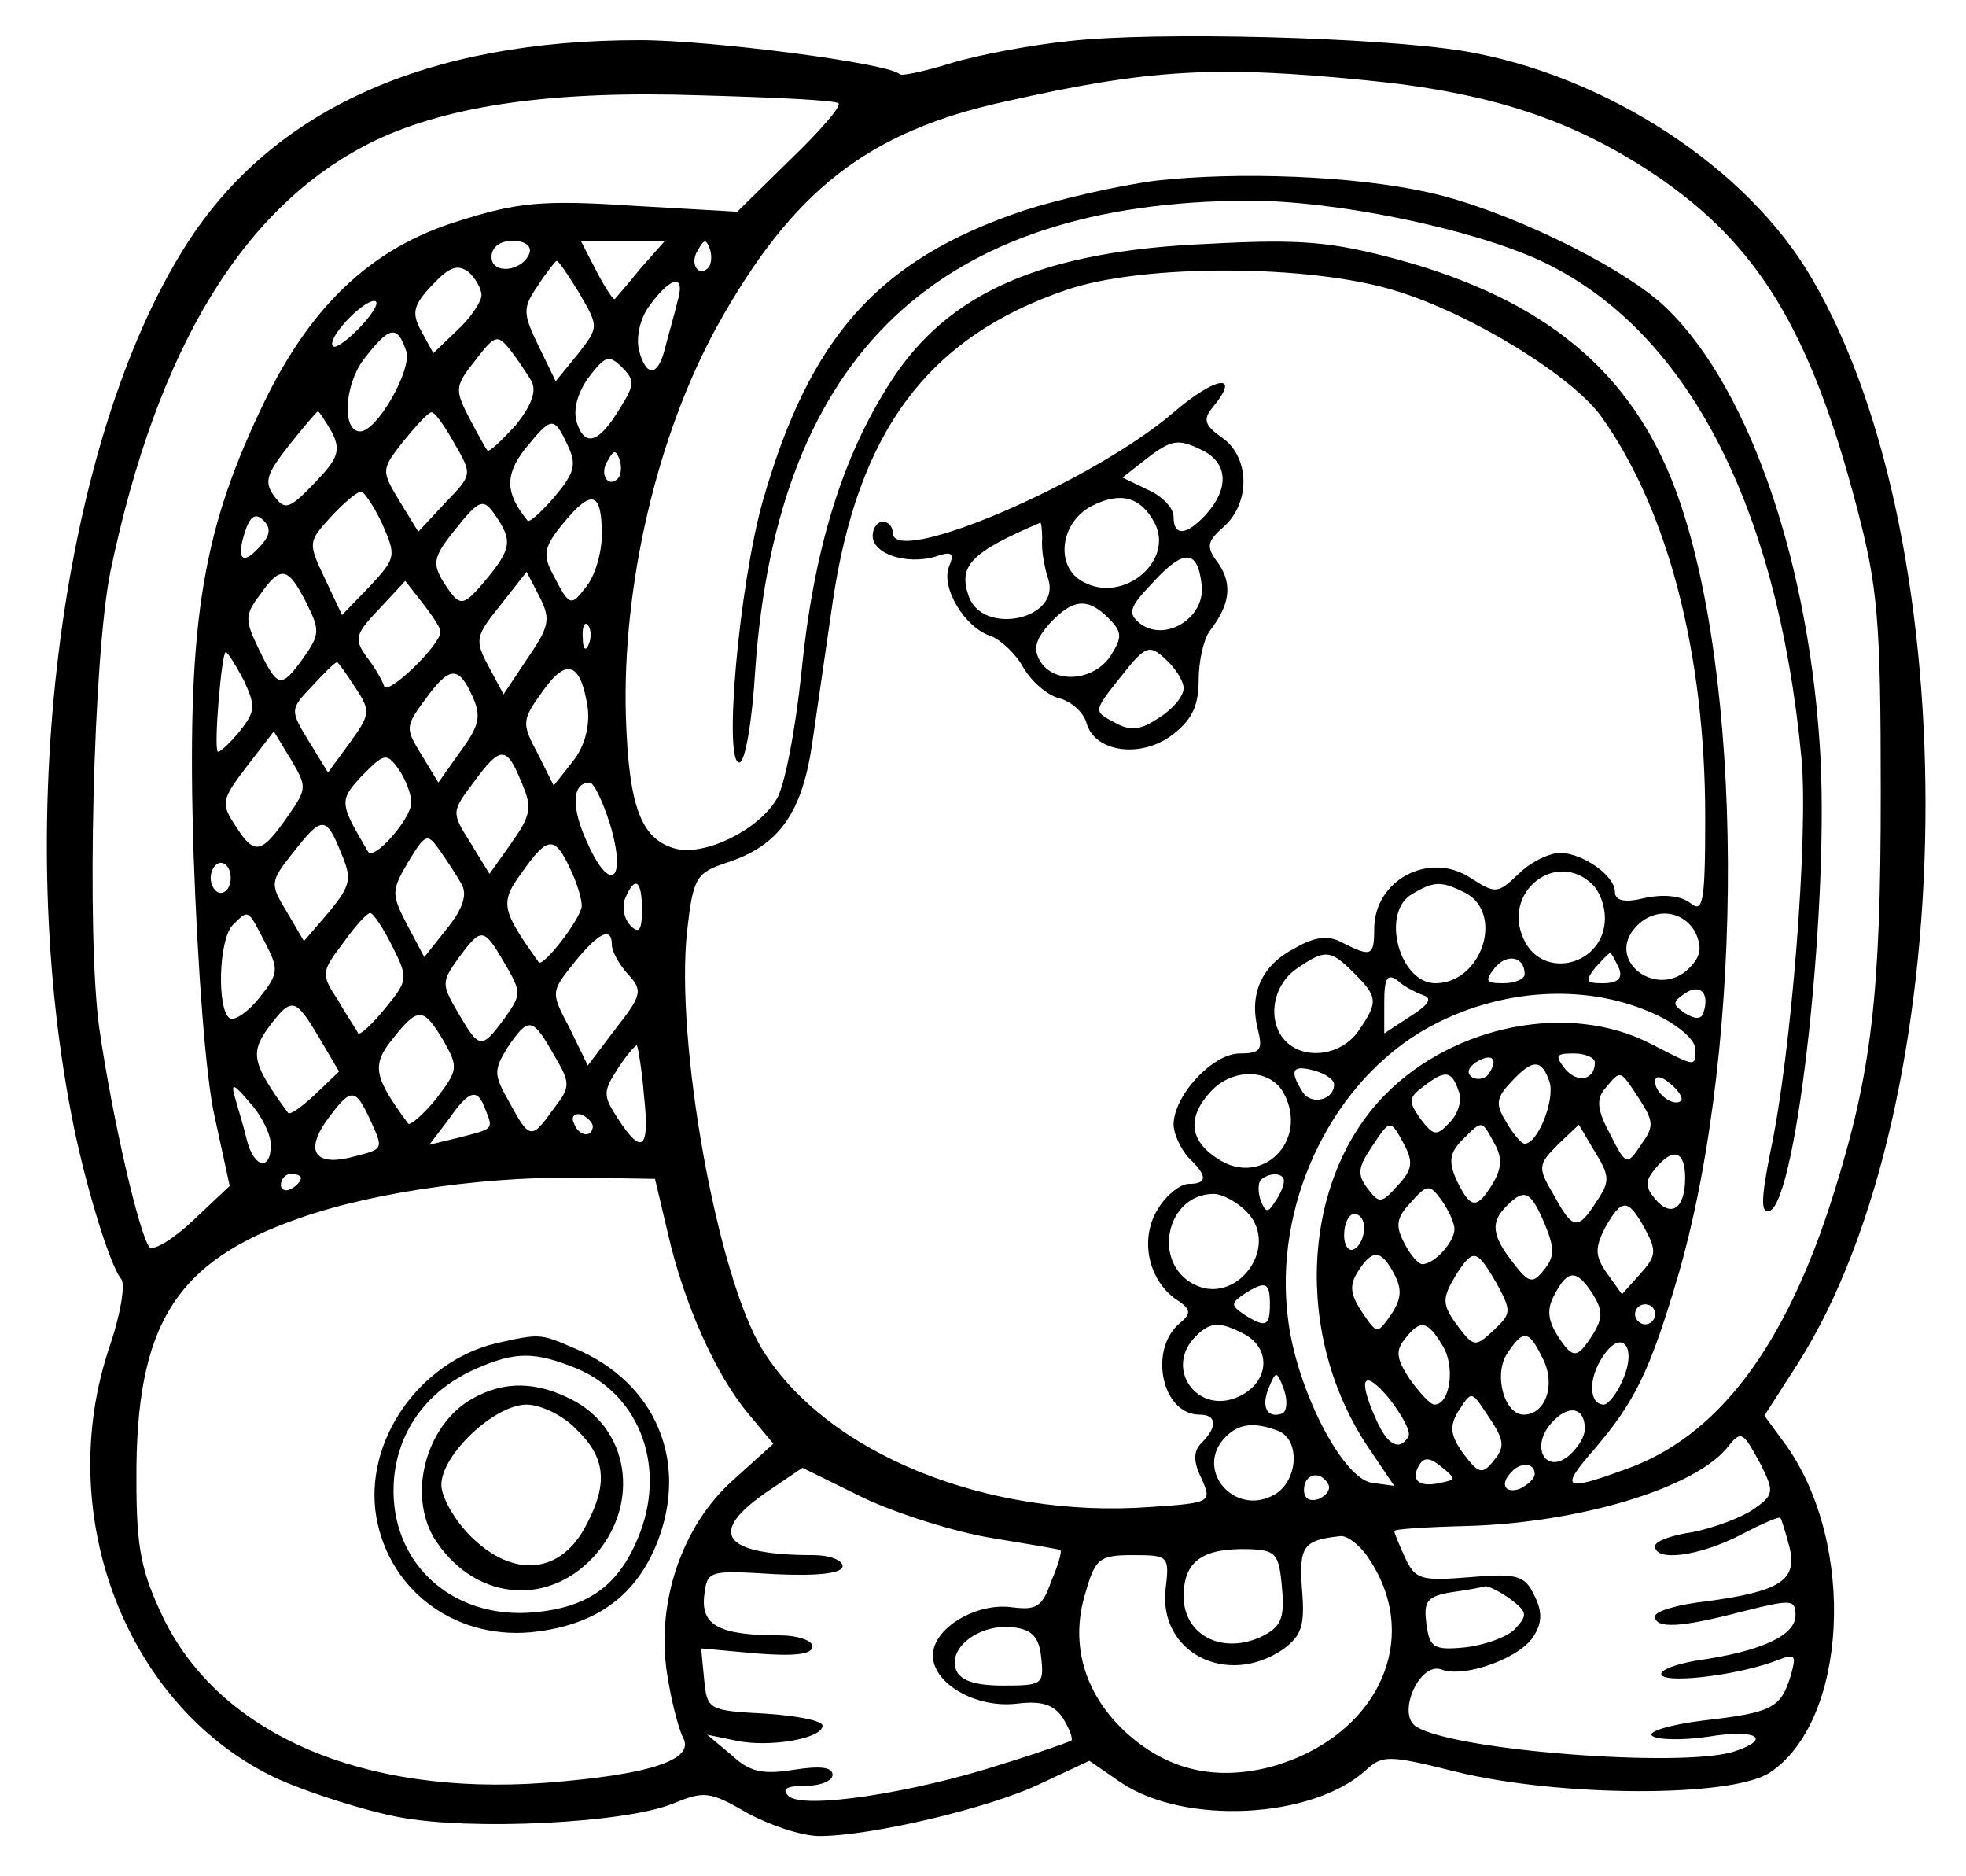 <?xml version="1.0" standalone="no"?>
<!DOCTYPE svg PUBLIC "-//W3C//DTD SVG 20010904//EN"
 "http://www.w3.org/TR/2001/REC-SVG-20010904/DTD/svg10.dtd">
<svg version="1.0" xmlns="http://www.w3.org/2000/svg"
 width="196pt" height="187pt" viewBox="0 0 196 187"
 preserveAspectRatio="xMidYMid meet">
<g transform="translate(0,187) scale(0.1,-0.1)"
fill="#000000" stroke="none">
<path d="M1065 1829 c-38 -4 -91 -14 -117 -22 -26 -8 -49 -13 -51 -11 -10 11
-189 34 -259 34 -213 0 -367 -69 -453 -205 -123 -194 -172 -564 -114 -865 12
-64 38 -151 50 -165 4 -6 -1 -35 -11 -65 -59 -170 17 -365 169 -434 32 -14 86
-31 118 -37 72 -14 226 -6 273 13 32 13 37 13 75 -9 22 -12 54 -23 72 -23 51
0 171 28 222 53 l47 22 32 -22 c63 -42 189 -36 243 12 17 16 23 16 91 -1 102
-25 273 -26 312 -1 78 51 87 227 17 326 l-22 30 34 53 c163 258 170 814 13
1081 -64 110 -205 202 -346 226 -86 14 -308 20 -395 10z m297 -39 c123 -12
206 -39 289 -95 102 -69 154 -155 200 -330 21 -80 24 -112 24 -285 0 -202 -9
-279 -47 -400 -48 -153 -116 -243 -209 -275 -60 -22 -64 -19 -30 20 41 48 56
78 85 177 66 231 65 597 -4 781 -44 117 -130 188 -275 228 -67 18 -97 21 -190
16 -167 -7 -261 -49 -318 -139 -48 -75 -76 -167 -88 -288 -6 -58 -17 -115 -25
-127 -19 -31 -71 -56 -100 -49 -35 9 -47 42 -50 131 -4 131 31 281 91 390 75
135 150 194 288 224 142 32 208 36 359 21z m-526 -23 c3 -3 -19 -28 -48 -56
l-53 -52 -105 6 c-90 6 -115 3 -172 -15 -89 -27 -151 -87 -199 -190 -59 -125
-73 -217 -66 -442 4 -112 12 -222 21 -261 l15 -69 -36 -34 c-20 -19 -40 -31
-44 -27 -10 12 -37 128 -50 218 -13 93 -6 371 11 455 47 225 134 367 264 430
74 35 177 50 324 45 74 -2 136 -5 138 -8z m-308 -149 c-7 -19 -38 -22 -38 -4
0 10 9 16 21 16 12 0 19 -5 17 -12z m111 -15 c-13 -16 -25 -30 -26 -31 -1 -2
-9 10 -18 27 l-16 31 42 0 42 0 -24 -27z m67 0 c-10 -10 -19 5 -10 18 6 11 8
11 12 0 2 -7 1 -15 -2 -18z m-226 -27 c0 -7 -11 -23 -24 -35 l-24 -23 -12 22
c-10 18 -8 26 11 46 17 18 25 21 36 13 7 -6 13 -17 13 -23z m98 1 c19 -33 19
-33 -2 -60 l-22 -27 -17 35 c-16 33 -16 38 -1 60 9 14 18 25 19 25 2 0 12 -15
23 -33z m814 3 c75 -23 176 -85 205 -126 66 -93 103 -236 103 -398 0 -85 -2
-97 -15 -86 -9 7 -26 9 -45 5 -20 -5 -30 -3 -30 6 0 16 -31 38 -54 39 -11 0
-30 -9 -42 -21 -21 -20 -23 -20 -48 -4 -41 27 -96 -2 -96 -51 0 -27 -3 -28
-31 -14 -14 8 -27 7 -48 -5 -33 -17 -46 -45 -37 -81 5 -20 3 -24 -18 -24 -27
0 -66 -42 -66 -71 0 -9 7 -24 15 -33 19 -18 19 -26 0 -26 -8 0 -22 -11 -30
-24 -19 -29 -11 -70 16 -90 17 -11 17 -15 5 -25 -31 -26 -18 -91 20 -91 17 0
18 -12 2 -28 -8 -8 -9 -18 0 -36 10 -23 10 -24 -51 -28 -162 -12 -323 53 -387
157 -45 73 -87 307 -75 417 6 53 9 58 39 68 53 17 76 50 86 121 5 35 14 97 20
138 25 171 95 265 233 312 75 26 243 26 329 -1z m-717 -12 c-3 -13 -9 -33 -12
-45 -7 -29 -19 -29 -26 -2 -3 13 1 32 11 45 22 30 36 31 27 2z m-315 -23 c-13
-14 -26 -23 -28 -20 -7 7 29 45 41 45 6 0 0 -11 -13 -25z m45 -25 c6 -18 -29
-80 -46 -80 -18 0 -16 45 3 71 26 34 34 36 43 9z m125 -30 c5 -10 0 -24 -16
-44 -14 -15 -26 -27 -28 -25 -2 2 -10 17 -19 34 -14 27 -13 31 7 56 19 25 22
26 34 11 8 -10 17 -24 22 -32z m88 -27 c-21 -35 -35 -39 -43 -14 -4 13 1 30
12 45 16 21 20 23 33 10 13 -13 13 -17 -2 -41z m-287 -24 c9 -18 6 -26 -17
-50 -26 -27 -30 -28 -41 -13 -10 14 -7 22 15 50 15 19 28 34 29 34 1 0 7 -9
14 -21z m122 -11 c18 -31 18 -31 -9 -59 l-27 -29 -19 31 c-18 30 -18 31 4 59
13 16 25 29 28 29 3 1 13 -13 23 -31z m113 -2 c9 -19 7 -27 -13 -51 -13 -15
-25 -26 -27 -24 -22 27 -23 45 -3 71 27 33 29 34 43 4z m50 -33 c-10 -10 -19
5 -10 18 6 11 8 11 12 0 2 -7 1 -15 -2 -18z m-235 -45 c14 -32 14 -34 -12 -62
l-28 -29 -17 36 c-17 36 -17 37 6 62 13 14 26 25 30 25 3 0 13 -15 21 -32z
m219 -11 c0 -18 -7 -41 -15 -51 -16 -21 -17 -21 -34 12 -10 19 -9 27 11 51 28
34 38 31 38 -12z m-102 13 c13 -21 10 -30 -17 -62 -20 -23 -23 -23 -39 2 -11
18 -10 25 10 50 28 35 30 35 46 10z m-241 -27 c-17 -18 -22 -8 -11 22 5 12 10
13 17 6 8 -8 6 -16 -6 -28z m48 -53 c14 -28 14 -32 -2 -55 -23 -32 -26 -31
-45 8 -14 29 -14 34 1 54 21 30 28 28 46 -7z m221 -56 l-24 -36 -15 28 c-14
26 -13 30 12 61 l26 33 13 -25 c11 -22 10 -29 -12 -61z m-87 26 c0 -13 -53
-64 -56 -54 -2 6 -10 20 -18 30 -12 17 -11 22 13 47 l26 28 18 -23 c10 -13 18
-25 17 -28z m148 -12 c-3 -8 -6 -5 -6 6 -1 11 2 17 5 13 3 -3 4 -12 1 -19z
m-344 -36 c12 -26 12 -31 -5 -52 -10 -12 -20 -21 -21 -19 -4 5 4 99 8 99 2 0
10 -13 18 -28z m111 -7 c16 -24 15 -27 -5 -55 l-22 -30 -19 31 c-19 31 -19 32
3 55 12 13 23 24 25 24 1 0 9 -11 18 -25z m232 -21 c2 -18 -3 -38 -15 -53
l-19 -24 -16 32 c-16 30 -16 33 5 62 24 34 38 29 45 -17z m-115 12 c9 -20 7
-29 -12 -55 l-22 -31 -17 28 c-16 26 -16 28 4 55 24 33 33 34 47 3z m-183
-118 c-27 -39 -34 -41 -52 -13 -16 24 -16 27 10 61 l27 35 17 -28 c16 -27 16
-29 -2 -55z m122 12 c0 -16 -37 -58 -43 -49 -29 49 -29 51 -6 76 22 22 24 23
36 7 7 -10 13 -25 13 -34z m110 20 c11 -25 9 -33 -10 -60 l-22 -31 -19 31
c-19 30 -19 31 3 60 27 37 33 37 48 0z m88 -41 c17 -56 1 -71 -22 -20 -17 36
-16 61 2 61 4 0 13 -19 20 -41z m-268 -29 c11 -26 10 -32 -12 -59 l-25 -29
-17 29 c-17 28 -17 30 6 59 29 37 33 37 48 0z m120 -31 c6 -10 2 -24 -14 -44
l-23 -29 -17 32 c-16 31 -16 34 1 63 17 28 19 29 31 12 7 -10 17 -25 22 -34z
m108 16 c7 -14 12 -31 12 -38 -1 -13 -39 -62 -43 -56 -37 52 -39 59 -17 89 26
37 33 37 48 5z m-338 -10 c0 -8 -4 -15 -10 -15 -5 0 -10 7 -10 15 0 8 5 15 10
15 6 0 10 -7 10 -15z m1358 -7 c7 -7 12 -21 12 -33 0 -47 -62 -63 -81 -21 -22
47 33 90 69 54z m-948 -25 c0 -20 -3 -24 -11 -16 -7 7 -9 19 -6 27 10 24 17
19 17 -11z m821 17 c39 -21 16 -90 -30 -90 -36 0 -55 71 -23 89 22 13 29 13
53 1z m-1197 -49 c14 -27 14 -31 -5 -55 -11 -14 -25 -24 -30 -21 -13 9 -11 79
3 93 16 16 15 16 32 -17z m127 -4 c16 -32 16 -34 -7 -62 -13 -16 -25 -27 -27
-25 -1 3 -11 17 -20 33 -17 26 -17 28 5 57 12 17 24 30 27 30 3 0 13 -15 22
-33z m1299 14 c7 -15 6 -24 -6 -36 -31 -31 -82 6 -55 39 18 22 48 20 61 -3z
m-1187 -31 c17 -29 17 -31 0 -55 -23 -31 -25 -31 -46 5 -17 29 -17 31 0 55 23
31 25 31 46 -5z m107 18 c0 -6 7 -19 16 -29 15 -16 14 -21 -12 -54 l-28 -37
-18 37 c-19 36 -19 36 4 65 25 31 38 37 38 18z m740 -28 c24 -24 24 -29 4 -58
-17 -24 -53 -29 -72 -10 -19 19 -14 55 10 72 29 20 34 20 58 -4z m170 -1 c0
-5 -10 -9 -21 -9 -18 0 -19 2 -9 15 12 15 30 12 30 -6z m94 6 c4 -10 -1 -15
-16 -15 -17 0 -18 2 -8 15 7 8 14 15 15 15 2 0 5 -7 9 -15z m-195 -27 c9 -3 6
-9 -13 -21 l-26 -17 0 31 c0 24 3 29 13 22 6 -6 18 -12 26 -15z m279 -18 c-2
-6 -8 -6 -18 0 -13 9 -13 11 0 20 15 10 25 0 18 -20z m-50 0 c23 -10 42 -26
42 -35 0 -19 2 -19 -45 5 -80 41 -194 19 -263 -50 -85 -85 -93 -242 -17 -354
l25 -37 -22 3 c-30 4 -76 95 -84 164 -14 111 40 228 130 284 72 44 163 52 234
20z m-1330 -24 l20 -34 -24 -23 c-13 -12 -25 -21 -27 -18 -35 48 -38 59 -20
84 24 32 27 31 51 -9z m124 -3 c15 -27 15 -29 -7 -58 -13 -16 -26 -27 -28 -25
-34 46 -37 58 -16 84 26 33 31 32 51 -1z m110 -14 c17 -29 17 -32 0 -54 -22
-31 -24 -31 -44 6 -16 28 -16 32 -2 55 21 31 25 30 46 -7z m90 -41 c6 -54 -2
-60 -26 -23 -15 23 -15 27 0 50 9 14 18 24 19 23 1 -2 5 -24 7 -50z m843 23
c-3 -6 -11 -8 -17 -5 -6 4 -5 9 3 15 16 10 23 4 14 -10z m105 10 c0 -18 -18
-21 -30 -6 -10 13 -9 15 9 15 11 0 21 -4 21 -9z m-260 -22 c0 -15 -22 -21 -31
-8 -14 22 -11 28 11 22 11 -3 20 -9 20 -14z m215 2 c5 -18 -12 -61 -25 -61 -3
0 -11 9 -18 21 -11 18 -11 24 4 40 22 24 31 24 39 0z m-265 -11 c25 -47 -22
-94 -66 -65 -28 18 -31 41 -7 67 22 24 60 23 73 -2z m174 3 c4 -9 0 -23 -9
-32 -13 -14 -16 -13 -29 4 -12 17 -12 21 3 32 22 17 28 16 35 -4z m180 -8 c15
-23 15 -28 2 -46 -14 -21 -15 -21 -31 11 -13 24 -14 35 -4 46 15 18 14 18 33
-11z m42 -2 c-7 -7 -26 7 -26 19 0 6 6 6 15 -2 9 -7 13 -15 11 -17z m-1406
-44 c0 -27 -17 -23 -24 5 -3 13 -9 32 -12 43 -4 14 -1 13 15 -6 12 -13 21 -32
21 -42z m99 25 c14 -31 14 -29 -21 -38 -35 -8 -44 8 -21 39 23 31 27 31 42 -1z
m115 10 c8 -20 8 -19 -27 -28 l-29 -7 19 25 c21 30 29 32 37 10z m107 -17 c-1
-12 -15 -9 -19 4 -3 6 1 10 8 8 6 -3 11 -8 11 -12z m809 -18 c9 -17 8 -25 -6
-40 -17 -19 -19 -19 -31 -3 -10 13 -9 21 4 40 19 29 19 29 33 3z m90 1 c8 -14
7 -25 -2 -40 -16 -26 -22 -25 -36 4 -8 18 -7 27 6 40 20 20 19 20 32 -4z m102
-57 c-19 -30 -24 -29 -43 6 -16 27 -16 30 4 50 l21 20 16 -27 c15 -24 15 -30
2 -49z m88 23 c0 -31 -14 -40 -30 -21 -10 12 -10 18 0 30 18 22 30 18 30 -9z
m-1380 0 c0 -3 -4 -8 -10 -11 -5 -3 -10 -1 -10 4 0 6 5 11 10 11 6 0 10 -2 10
-4z m366 -56 c16 -70 48 -141 80 -179 l25 -30 -41 -37 c-50 -45 -76 -121 -65
-192 4 -26 11 -54 16 -64 12 -22 -33 -37 -138 -45 -181 -13 -323 48 -380 164
-22 46 -27 69 -27 137 -1 156 39 219 163 262 77 27 194 43 295 40 l59 -1 13
-55z m614 53 c0 -5 -4 -14 -9 -21 -7 -11 -9 -11 -14 1 -3 8 -3 18 0 21 9 8 23
7 23 -1z m170 -48 c0 -13 -20 -35 -32 -35 -4 0 -12 9 -18 21 -9 17 -8 25 6 40
17 19 19 19 31 3 7 -10 13 -23 13 -29z m-206 16 c32 -35 -12 -93 -54 -71 -42
22 -27 90 20 90 9 0 25 -9 34 -19z m296 -11 c10 -24 10 -33 -1 -46 -11 -14
-15 -13 -31 8 -21 27 -22 40 -6 56 18 18 24 15 38 -18z m100 -5 c12 -22 11
-27 -5 -45 l-18 -20 -15 21 c-12 17 -12 25 -2 45 17 30 23 30 40 -1z m-280 1
c0 -8 -4 -18 -10 -21 -5 -3 -10 3 -10 14 0 12 5 21 10 21 6 0 10 -6 10 -14z
m30 -46 c8 -15 7 -25 -3 -40 -14 -20 -14 -20 -29 2 -12 18 -13 27 -4 41 14 22
23 22 36 -3z m102 -9 c15 -28 15 -30 -3 -47 -18 -17 -20 -16 -34 2 -18 24 -18
29 -3 54 17 26 20 25 40 -9z m96 -11 c10 -16 10 -24 0 -40 -16 -25 -20 -25
-36 0 -9 15 -10 26 -2 40 13 25 22 25 38 0z m-322 -10 c0 -22 -4 -24 -26 -10
-13 9 -13 11 0 20 22 14 26 12 26 -10z m384 -10 c0 -5 -4 -10 -10 -10 -5 0
-10 5 -10 10 0 6 5 10 10 10 6 0 10 -4 10 -10z m-409 -20 c27 -15 24 -48 -6
-62 -41 -19 -75 28 -43 60 15 15 24 15 49 2z m197 -11 c13 -20 8 -59 -8 -59
-4 0 -15 12 -25 26 -13 20 -14 28 -4 40 15 19 22 18 37 -7z m101 -15 c12 -26
1 -54 -20 -54 -19 0 -30 39 -17 60 17 26 22 25 37 -6z m78 -21 c-5 -12 -14
-23 -18 -23 -15 0 -16 26 -1 48 19 29 35 9 19 -25z m-339 -32 c-15 -5 -21 7
-13 26 7 17 8 17 15 -2 4 -11 3 -22 -2 -24z m126 -23 c-9 -15 -21 -8 -32 17
-19 42 -13 52 13 21 13 -17 22 -33 19 -38z m82 17 c14 -21 14 -28 3 -41 -11
-14 -15 -13 -30 7 -13 18 -14 27 -6 41 15 23 13 23 33 -7z m94 -9 c0 -8 -7
-19 -16 -27 -23 -19 -39 9 -17 33 17 19 33 15 33 -6z m-306 -2 c23 -9 20 -51
-4 -64 -40 -22 -80 26 -48 58 13 13 28 15 52 6z m481 -33 c14 -28 14 -31 -8
-46 -12 -8 -39 -18 -59 -22 -21 -3 -38 -9 -38 -14 0 -16 44 -10 85 11 21 11
39 19 40 17 1 -1 5 -14 9 -29 8 -33 -9 -44 -82 -54 -29 -3 -52 -10 -52 -15 0
-13 27 -11 88 5 48 12 52 12 52 -4 0 -20 -34 -36 -98 -45 -24 -4 -40 -11 -35
-15 8 -8 80 1 117 16 16 6 17 4 11 -17 -10 -32 -19 -36 -88 -44 -32 -4 -55
-11 -50 -15 4 -4 29 -5 56 -1 48 8 65 -2 25 -15 -52 -16 -278 1 -316 25 -20
12 3 65 25 57 23 -9 81 12 93 35 8 13 7 25 -1 40 -9 19 -18 21 -64 17 -49 -4
-54 -2 -64 19 -6 13 -11 25 -11 27 0 2 32 4 72 5 111 3 225 37 259 77 15 19
16 18 34 -15z m-319 -19 c-22 -5 -30 3 -21 18 5 8 11 7 22 -2 15 -12 14 -13
-1 -16z m-447 -55 c36 -6 67 -11 68 -12 2 -1 -2 -15 -9 -31 -9 -26 -15 -29
-39 -26 -36 5 -79 -21 -79 -48 0 -28 43 -53 84 -48 25 3 37 -1 46 -15 6 -10
10 -20 8 -22 -2 -1 -32 -12 -68 -23 -89 -29 -200 -46 -214 -32 -7 7 -2 10 17
10 15 0 27 5 27 11 0 8 -13 9 -39 5 -31 -5 -44 -2 -62 15 l-24 20 29 -6 c33
-7 86 2 86 15 0 5 -26 10 -57 12 -57 3 -58 4 -61 34 l-3 31 55 -5 c38 -3 56
-1 56 7 0 6 -15 11 -32 11 -61 0 -79 10 -76 39 3 26 4 26 71 22 44 -2 67 1 67
8 0 6 -13 11 -29 11 -91 0 -107 22 -45 64 l34 23 61 -30 c34 -16 91 -34 128
-40z m541 64 c0 -5 -7 -11 -15 -15 -15 -5 -20 5 -8 17 9 10 23 9 23 -2z m-206
-10 c3 -5 -1 -11 -9 -15 -9 -3 -15 0 -15 9 0 16 16 20 24 6z m41 -75 c54 -81
7 -178 -98 -207 -54 -14 -101 -4 -142 32 -43 38 -59 89 -43 141 10 35 14 38
48 38 35 0 36 -1 32 -34 -7 -63 61 -98 117 -60 19 14 22 24 19 60 -3 43 1 49
39 53 7 0 20 -10 28 -23z m-87 -28 c3 -32 -1 -40 -22 -50 -39 -17 -76 3 -76
41 0 35 19 48 64 47 28 -1 31 -4 34 -38z m228 -12 c17 -13 17 -16 4 -30 -8 -8
-31 -16 -50 -18 -31 -3 -35 0 -38 24 -3 22 1 27 25 31 15 2 31 5 34 6 3 0 14
-5 25 -13z m-468 -58 c3 -27 1 -28 -38 -28 -28 0 -43 5 -47 16 -8 22 24 46 57
42 19 -2 26 -10 28 -30z"/>
<path d="M1153 1690 c-39 -5 -99 -19 -133 -30 -145 -49 -213 -126 -260 -291
-23 -83 -39 -259 -23 -259 6 0 13 42 16 93 22 314 183 466 492 467 86 0 218
-27 289 -59 146 -67 238 -242 262 -497 7 -76 -10 -294 -31 -392 -9 -45 -10
-62 -1 -59 28 9 61 316 50 467 -13 192 -75 362 -157 437 -46 41 -159 95 -232
111 -75 17 -191 21 -272 12z"/>
<path d="M1170 1459 c-80 -69 -280 -155 -280 -120 0 6 -4 11 -10 11 -5 0 -10
-6 -10 -14 0 -18 33 -29 62 -21 17 6 20 4 14 -10 -8 -21 16 -61 42 -69 10 -4
25 -18 32 -31 8 -14 24 -28 36 -31 12 -3 24 -14 27 -24 8 -30 54 -36 85 -13
20 15 27 29 27 55 0 19 5 41 11 49 20 26 23 46 9 67 -13 17 -12 22 5 37 27 24
26 70 -2 89 -17 12 -19 18 -9 30 29 35 3 31 -39 -5z m31 -39 c23 -13 24 -37 2
-62 -20 -22 -33 -23 -33 -3 0 9 -12 21 -26 27 l-25 12 23 18 c27 21 33 21 59
8z m-50 -71 c20 -38 -31 -81 -71 -59 -29 15 -23 60 9 76 28 14 48 9 62 -17z
m-112 -16 c-1 -10 2 -28 6 -40 13 -40 -64 -57 -79 -18 -11 31 1 44 71 74 1 1
2 -7 2 -16z m159 -46 c4 -33 -37 -58 -62 -38 -12 10 -10 16 13 40 31 34 45 34
49 -2z m-93 -33 c14 -14 14 -19 2 -38 -17 -25 -56 -28 -70 -5 -7 12 -5 21 9
37 23 25 38 27 59 6z m75 -70 c0 -8 -11 -21 -24 -29 -19 -13 -29 -14 -45 -5
-21 11 -21 11 6 45 25 32 29 33 45 18 10 -9 18 -22 18 -29z"/>
<path d="M494 531 c-77 -19 -131 -98 -119 -172 13 -77 83 -126 162 -115 59 8
97 36 118 88 32 81 -1 160 -82 194 -35 15 -34 15 -79 5z m81 -25 c64 -27 90
-100 61 -169 -20 -48 -50 -69 -103 -74 -85 -8 -148 53 -140 135 5 48 34 87 82
108 39 17 58 17 100 0z"/>
<path d="M471 476 c-48 -27 -66 -100 -35 -144 41 -59 114 -63 159 -10 43 51
32 124 -25 153 -35 18 -67 19 -99 1z m104 -31 c29 -28 31 -54 10 -94 -25 -50
-73 -55 -116 -12 -16 16 -29 39 -29 51 0 30 53 80 85 80 14 0 37 -11 50 -25z"/>
</g>
</svg>
